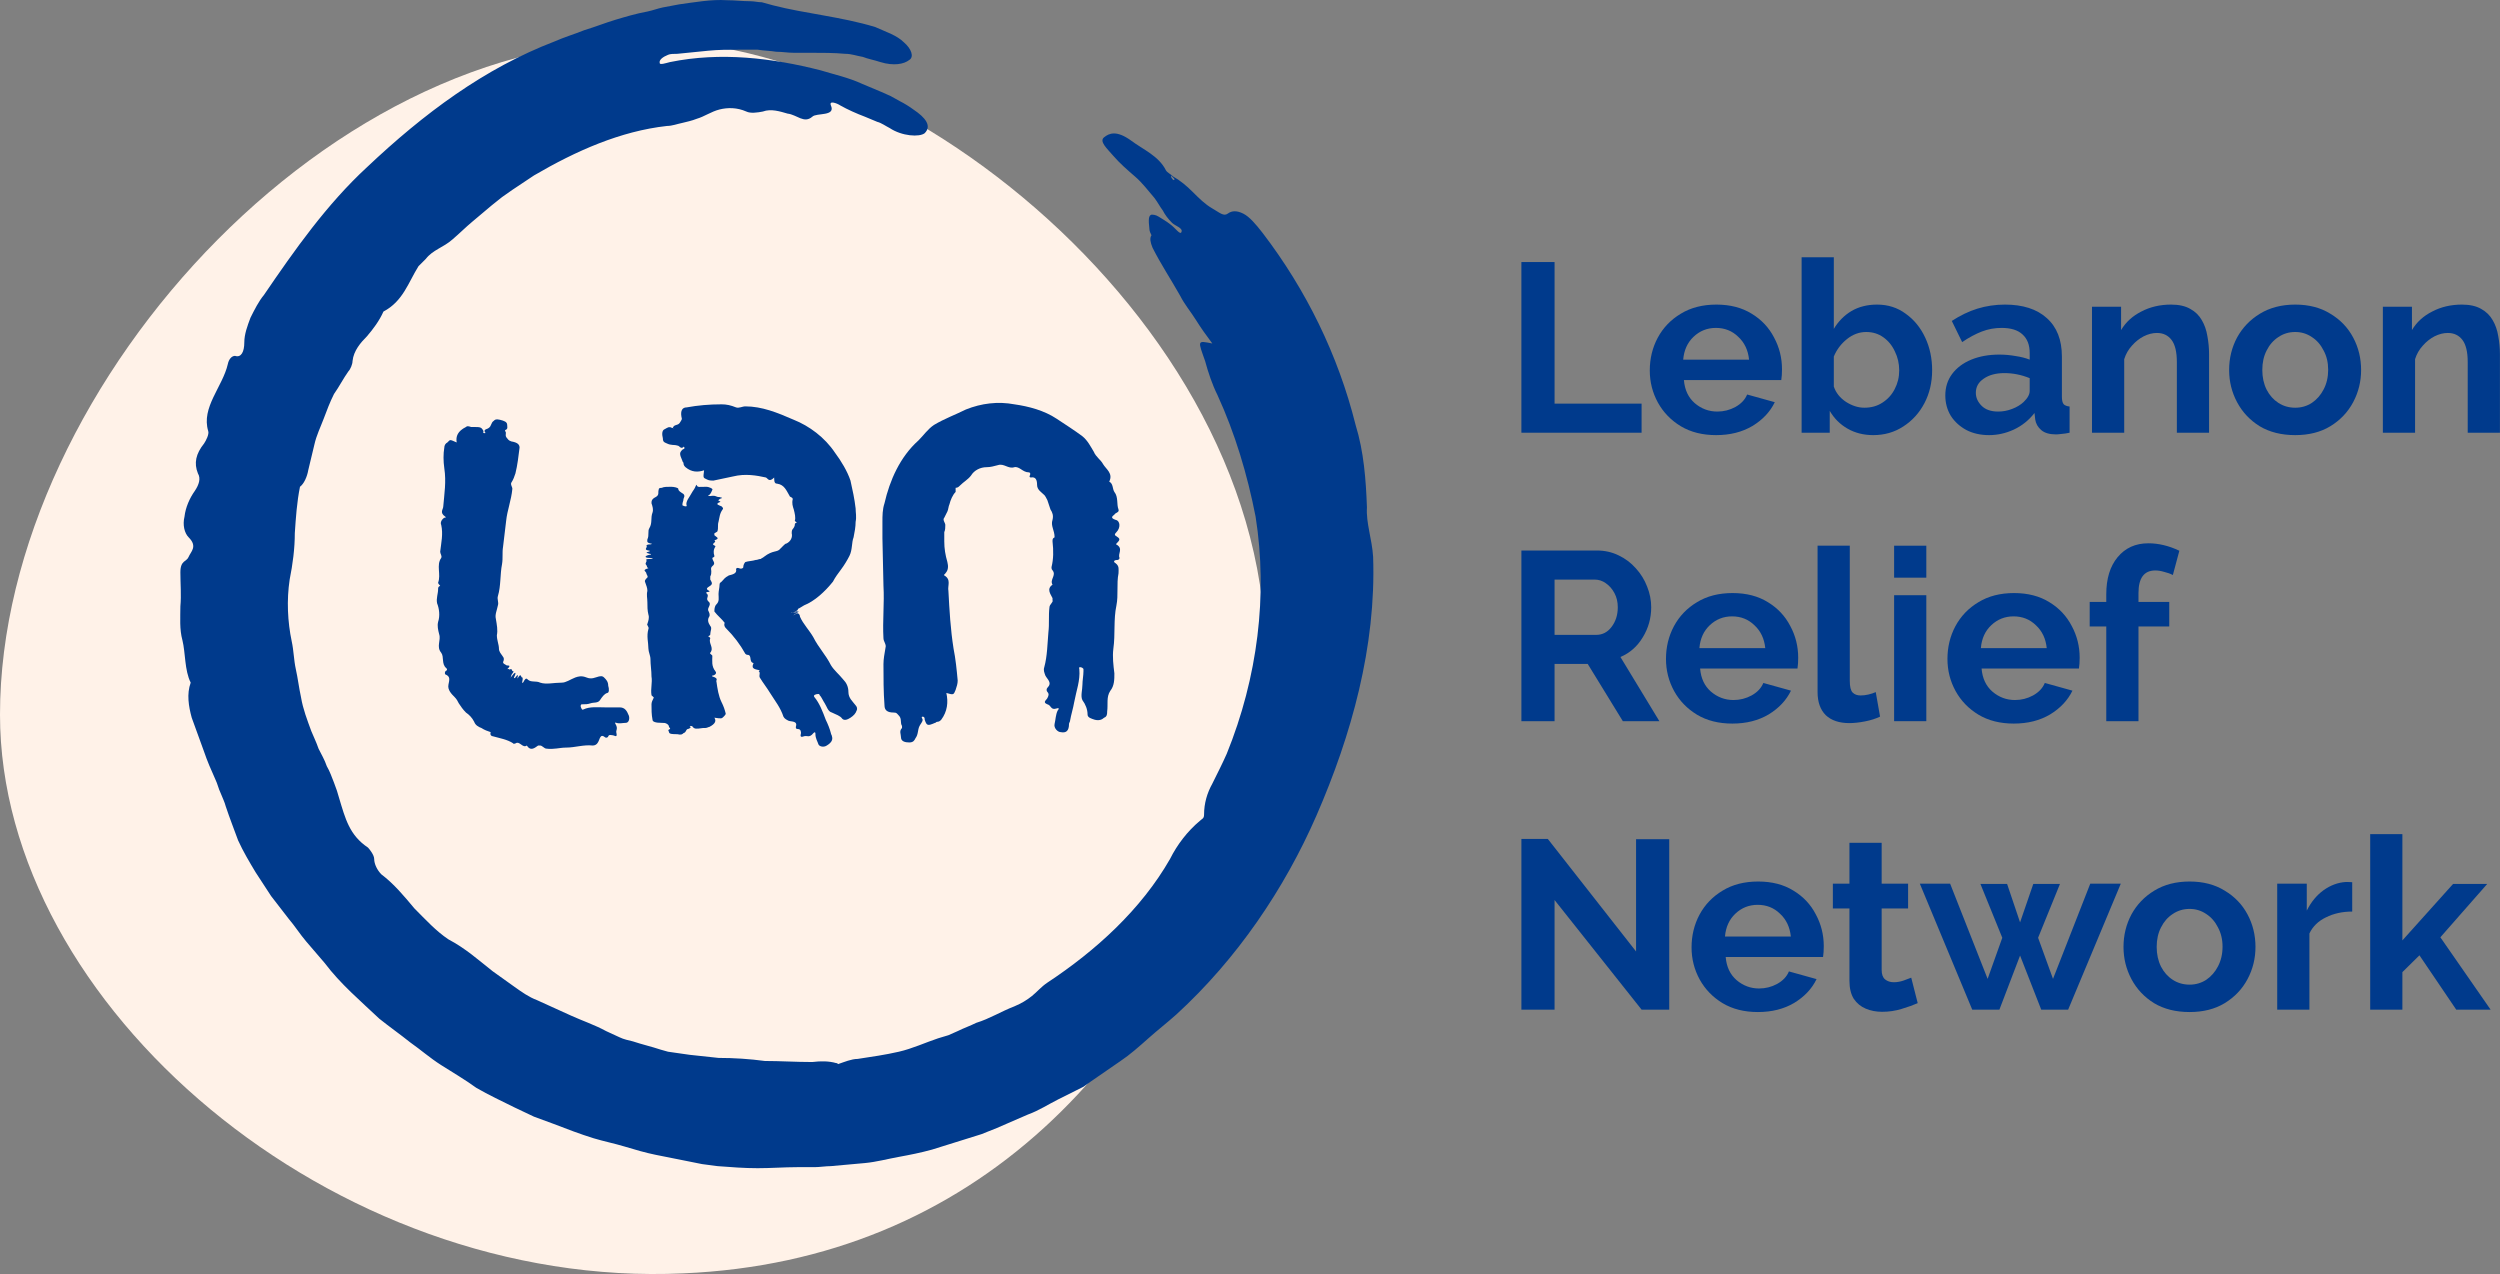 <svg width="104" height="53" viewBox="0 0 104 53" fill="none" xmlns="http://www.w3.org/2000/svg">
<rect x="0" y="0" width="104" height="53" fill="#808080" stroke="none"/>
<path d="M63.29 18.001V10.901H64.67V16.791H68.29V18.001H63.29Z" fill="#003A8C"/>
<path d="M71.391 18.101C70.824 18.101 70.334 17.978 69.921 17.731C69.514 17.484 69.198 17.158 68.971 16.751C68.744 16.338 68.631 15.891 68.631 15.411C68.631 14.918 68.741 14.464 68.961 14.051C69.188 13.631 69.507 13.298 69.921 13.051C70.334 12.798 70.828 12.671 71.401 12.671C71.974 12.671 72.464 12.798 72.871 13.051C73.278 13.298 73.588 13.628 73.801 14.041C74.021 14.448 74.131 14.888 74.131 15.361C74.131 15.534 74.121 15.684 74.101 15.811H70.051C70.084 16.218 70.234 16.538 70.501 16.771C70.774 17.004 71.088 17.121 71.441 17.121C71.707 17.121 71.957 17.058 72.191 16.931C72.431 16.798 72.594 16.624 72.681 16.411L73.831 16.731C73.638 17.131 73.328 17.461 72.901 17.721C72.474 17.974 71.971 18.101 71.391 18.101ZM70.021 14.961H72.761C72.721 14.568 72.571 14.251 72.311 14.011C72.058 13.764 71.748 13.641 71.381 13.641C71.021 13.641 70.711 13.764 70.451 14.011C70.198 14.251 70.054 14.568 70.021 14.961Z" fill="#003A8C"/>
<path d="M77.927 18.101C77.527 18.101 77.171 18.011 76.857 17.831C76.544 17.651 76.297 17.404 76.117 17.091V18.001H74.947V10.701H76.287V13.681C76.474 13.368 76.717 13.121 77.017 12.941C77.324 12.761 77.68 12.671 78.087 12.671C78.54 12.671 78.937 12.798 79.277 13.051C79.624 13.298 79.894 13.628 80.087 14.041C80.281 14.454 80.377 14.908 80.377 15.401C80.377 15.908 80.27 16.364 80.057 16.771C79.844 17.178 79.55 17.501 79.177 17.741C78.811 17.981 78.394 18.101 77.927 18.101ZM77.557 16.961C77.844 16.961 78.094 16.891 78.307 16.751C78.527 16.611 78.697 16.424 78.817 16.191C78.944 15.951 79.007 15.691 79.007 15.411C79.007 15.124 78.947 14.861 78.827 14.621C78.714 14.374 78.554 14.178 78.347 14.031C78.141 13.884 77.904 13.811 77.637 13.811C77.344 13.811 77.074 13.911 76.827 14.111C76.587 14.304 76.407 14.544 76.287 14.831V16.081C76.374 16.341 76.544 16.554 76.797 16.721C77.05 16.881 77.304 16.961 77.557 16.961Z" fill="#003A8C"/>
<path d="M80.925 16.451C80.925 16.111 81.018 15.814 81.205 15.561C81.398 15.301 81.665 15.101 82.005 14.961C82.345 14.821 82.735 14.751 83.175 14.751C83.395 14.751 83.618 14.771 83.845 14.811C84.072 14.844 84.268 14.894 84.435 14.961V14.681C84.435 14.348 84.335 14.091 84.135 13.911C83.942 13.731 83.652 13.641 83.265 13.641C82.978 13.641 82.705 13.691 82.445 13.791C82.185 13.891 81.912 14.038 81.625 14.231L81.195 13.351C81.542 13.124 81.895 12.954 82.255 12.841C82.622 12.728 83.005 12.671 83.405 12.671C84.152 12.671 84.732 12.858 85.145 13.231C85.565 13.604 85.775 14.138 85.775 14.831V16.501C85.775 16.648 85.798 16.751 85.845 16.811C85.892 16.864 85.975 16.898 86.095 16.911V18.001C85.975 18.028 85.865 18.044 85.765 18.051C85.672 18.064 85.592 18.071 85.525 18.071C85.258 18.071 85.055 18.011 84.915 17.891C84.775 17.771 84.692 17.624 84.665 17.451L84.635 17.181C84.402 17.481 84.115 17.711 83.775 17.871C83.442 18.024 83.098 18.101 82.745 18.101C82.392 18.101 82.078 18.031 81.805 17.891C81.532 17.744 81.315 17.548 81.155 17.301C81.002 17.048 80.925 16.764 80.925 16.451ZM84.185 16.721C84.352 16.561 84.435 16.408 84.435 16.261V15.731C84.088 15.591 83.738 15.521 83.385 15.521C83.032 15.521 82.745 15.598 82.525 15.751C82.305 15.898 82.195 16.094 82.195 16.341C82.195 16.541 82.275 16.721 82.435 16.881C82.595 17.041 82.825 17.121 83.125 17.121C83.325 17.121 83.518 17.084 83.705 17.011C83.898 16.938 84.058 16.841 84.185 16.721Z" fill="#003A8C"/>
<path d="M91.897 18.001H90.557V15.061C90.557 14.641 90.484 14.334 90.337 14.141C90.191 13.948 89.987 13.851 89.727 13.851C89.547 13.851 89.364 13.898 89.177 13.991C88.997 14.084 88.834 14.214 88.687 14.381C88.54 14.541 88.434 14.728 88.367 14.941V18.001H87.027V12.761H88.237V13.731C88.43 13.404 88.71 13.148 89.077 12.961C89.444 12.768 89.857 12.671 90.317 12.671C90.644 12.671 90.91 12.731 91.117 12.851C91.324 12.964 91.484 13.121 91.597 13.321C91.71 13.514 91.787 13.734 91.827 13.981C91.874 14.228 91.897 14.478 91.897 14.731V18.001Z" fill="#003A8C"/>
<path d="M95.482 18.101C94.909 18.101 94.416 17.978 94.002 17.731C93.596 17.478 93.282 17.144 93.062 16.731C92.842 16.318 92.732 15.871 92.732 15.391C92.732 14.904 92.842 14.454 93.062 14.041C93.289 13.628 93.606 13.298 94.012 13.051C94.426 12.798 94.916 12.671 95.482 12.671C96.049 12.671 96.536 12.798 96.942 13.051C97.356 13.298 97.672 13.628 97.892 14.041C98.112 14.454 98.222 14.904 98.222 15.391C98.222 15.871 98.112 16.318 97.892 16.731C97.672 17.144 97.356 17.478 96.942 17.731C96.536 17.978 96.049 18.101 95.482 18.101ZM94.112 15.391C94.112 15.698 94.172 15.971 94.292 16.211C94.412 16.444 94.576 16.628 94.782 16.761C94.989 16.894 95.222 16.961 95.482 16.961C95.736 16.961 95.966 16.894 96.172 16.761C96.379 16.621 96.542 16.434 96.662 16.201C96.789 15.961 96.852 15.688 96.852 15.381C96.852 15.081 96.789 14.814 96.662 14.581C96.542 14.341 96.379 14.154 96.172 14.021C95.966 13.881 95.736 13.811 95.482 13.811C95.222 13.811 94.989 13.881 94.782 14.021C94.576 14.154 94.412 14.341 94.292 14.581C94.172 14.814 94.112 15.084 94.112 15.391Z" fill="#003A8C"/>
<path d="M103.997 18.001H102.657V15.061C102.657 14.641 102.583 14.334 102.437 14.141C102.29 13.948 102.087 13.851 101.827 13.851C101.647 13.851 101.463 13.898 101.277 13.991C101.097 14.084 100.933 14.214 100.787 14.381C100.64 14.541 100.533 14.728 100.467 14.941V18.001H99.127V12.761H100.337V13.731C100.53 13.404 100.81 13.148 101.177 12.961C101.543 12.768 101.957 12.671 102.417 12.671C102.743 12.671 103.01 12.731 103.217 12.851C103.423 12.964 103.583 13.121 103.697 13.321C103.81 13.514 103.887 13.734 103.927 13.981C103.973 14.228 103.997 14.478 103.997 14.731V18.001Z" fill="#003A8C"/>
<path d="M63.29 30.001V22.901H66.43C66.757 22.901 67.057 22.968 67.33 23.101C67.61 23.234 67.85 23.414 68.05 23.641C68.257 23.868 68.413 24.121 68.52 24.401C68.633 24.681 68.69 24.968 68.69 25.261C68.69 25.714 68.573 26.131 68.34 26.511C68.113 26.891 67.803 27.164 67.41 27.331L69.03 30.001H67.51L66.05 27.621H64.67V30.001H63.29ZM64.67 26.411H66.4C66.66 26.411 66.873 26.301 67.04 26.081C67.213 25.854 67.3 25.581 67.3 25.261C67.3 25.041 67.253 24.844 67.16 24.671C67.067 24.498 66.947 24.361 66.8 24.261C66.66 24.161 66.507 24.111 66.34 24.111H64.67V26.411Z" fill="#003A8C"/>
<path d="M72.065 30.101C71.498 30.101 71.008 29.978 70.595 29.731C70.188 29.484 69.871 29.158 69.645 28.751C69.418 28.338 69.305 27.891 69.305 27.411C69.305 26.918 69.415 26.464 69.635 26.051C69.861 25.631 70.181 25.298 70.595 25.051C71.008 24.798 71.501 24.671 72.075 24.671C72.648 24.671 73.138 24.798 73.545 25.051C73.951 25.298 74.261 25.628 74.475 26.041C74.695 26.448 74.805 26.888 74.805 27.361C74.805 27.534 74.795 27.684 74.775 27.811H70.725C70.758 28.218 70.908 28.538 71.175 28.771C71.448 29.004 71.761 29.121 72.115 29.121C72.381 29.121 72.631 29.058 72.865 28.931C73.105 28.798 73.268 28.624 73.355 28.411L74.505 28.731C74.311 29.131 74.001 29.461 73.575 29.721C73.148 29.974 72.645 30.101 72.065 30.101ZM70.695 26.961H73.435C73.395 26.568 73.245 26.251 72.985 26.011C72.731 25.764 72.421 25.641 72.055 25.641C71.695 25.641 71.385 25.764 71.125 26.011C70.871 26.251 70.728 26.568 70.695 26.961Z" fill="#003A8C"/>
<path d="M75.611 22.701H76.951V28.321C76.951 28.568 76.991 28.731 77.071 28.811C77.151 28.891 77.261 28.931 77.401 28.931C77.508 28.931 77.618 28.918 77.731 28.891C77.844 28.864 77.944 28.831 78.031 28.791L78.211 29.811C78.031 29.898 77.821 29.964 77.581 30.011C77.341 30.058 77.124 30.081 76.931 30.081C76.511 30.081 76.184 29.971 75.951 29.751C75.724 29.524 75.611 29.204 75.611 28.791V22.701Z" fill="#003A8C"/>
<path d="M78.795 24.031V22.701H80.135V24.031H78.795ZM78.795 30.001V24.761H80.135V30.001H78.795Z" fill="#003A8C"/>
<path d="M83.774 30.101C83.207 30.101 82.717 29.978 82.304 29.731C81.897 29.484 81.58 29.158 81.354 28.751C81.127 28.338 81.014 27.891 81.014 27.411C81.014 26.918 81.124 26.464 81.344 26.051C81.57 25.631 81.89 25.298 82.304 25.051C82.717 24.798 83.21 24.671 83.784 24.671C84.357 24.671 84.847 24.798 85.254 25.051C85.66 25.298 85.97 25.628 86.184 26.041C86.404 26.448 86.514 26.888 86.514 27.361C86.514 27.534 86.504 27.684 86.484 27.811H82.434C82.467 28.218 82.617 28.538 82.884 28.771C83.157 29.004 83.47 29.121 83.824 29.121C84.09 29.121 84.34 29.058 84.574 28.931C84.814 28.798 84.977 28.624 85.064 28.411L86.214 28.731C86.02 29.131 85.71 29.461 85.284 29.721C84.857 29.974 84.354 30.101 83.774 30.101ZM82.404 26.961H85.144C85.104 26.568 84.954 26.251 84.694 26.011C84.44 25.764 84.13 25.641 83.764 25.641C83.404 25.641 83.094 25.764 82.834 26.011C82.58 26.251 82.437 26.568 82.404 26.961Z" fill="#003A8C"/>
<path d="M87.621 30.001V26.061H86.931V25.041H87.621V24.721C87.621 24.074 87.777 23.561 88.091 23.181C88.411 22.794 88.837 22.601 89.371 22.601C89.797 22.601 90.227 22.704 90.661 22.911L90.391 23.921C90.291 23.868 90.171 23.824 90.031 23.791C89.897 23.751 89.774 23.731 89.661 23.731C89.194 23.731 88.961 24.044 88.961 24.671V25.041H90.241V26.061H88.961V30.001H87.621Z" fill="#003A8C"/>
<path d="M64.67 37.441V42.001H63.29V34.901H64.39L68.06 39.581V34.911H69.44V42.001H68.29L64.67 37.441Z" fill="#003A8C"/>
<path d="M73.129 42.101C72.562 42.101 72.072 41.978 71.659 41.731C71.252 41.484 70.936 41.158 70.709 40.751C70.482 40.338 70.369 39.891 70.369 39.411C70.369 38.918 70.479 38.464 70.699 38.051C70.926 37.631 71.246 37.298 71.659 37.051C72.072 36.798 72.566 36.671 73.139 36.671C73.712 36.671 74.202 36.798 74.609 37.051C75.016 37.298 75.326 37.628 75.539 38.041C75.759 38.448 75.869 38.888 75.869 39.361C75.869 39.534 75.859 39.684 75.839 39.811H71.789C71.822 40.218 71.972 40.538 72.239 40.771C72.512 41.004 72.826 41.121 73.179 41.121C73.446 41.121 73.696 41.058 73.929 40.931C74.169 40.798 74.332 40.624 74.419 40.411L75.569 40.731C75.376 41.131 75.066 41.461 74.639 41.721C74.212 41.974 73.709 42.101 73.129 42.101ZM71.759 38.961H74.499C74.459 38.568 74.309 38.251 74.049 38.011C73.796 37.764 73.486 37.641 73.119 37.641C72.759 37.641 72.449 37.764 72.189 38.011C71.936 38.251 71.792 38.568 71.759 38.961Z" fill="#003A8C"/>
<path d="M79.777 41.731C79.597 41.811 79.373 41.891 79.107 41.971C78.847 42.051 78.577 42.091 78.297 42.091C78.05 42.091 77.823 42.048 77.617 41.961C77.41 41.874 77.243 41.738 77.117 41.551C76.997 41.358 76.937 41.108 76.937 40.801V37.791H76.247V36.761H76.937V35.061H78.277V36.761H79.377V37.791H78.277V40.351C78.277 40.531 78.323 40.661 78.417 40.741C78.517 40.821 78.637 40.861 78.777 40.861C78.917 40.861 79.053 40.838 79.187 40.791C79.32 40.744 79.427 40.704 79.507 40.671L79.777 41.731Z" fill="#003A8C"/>
<path d="M86.955 36.761H88.225L86.035 42.001H84.915L84.035 39.751L83.175 42.001H82.045L79.865 36.761H81.125L82.685 40.721L83.295 39.011L82.385 36.771H83.495L84.035 38.371L84.585 36.771H85.695L84.785 39.011L85.405 40.721L86.955 36.761Z" fill="#003A8C"/>
<path d="M91.088 42.101C90.514 42.101 90.021 41.978 89.608 41.731C89.201 41.478 88.888 41.144 88.668 40.731C88.448 40.318 88.338 39.871 88.338 39.391C88.338 38.904 88.448 38.454 88.668 38.041C88.894 37.628 89.211 37.298 89.618 37.051C90.031 36.798 90.521 36.671 91.088 36.671C91.654 36.671 92.141 36.798 92.548 37.051C92.961 37.298 93.278 37.628 93.498 38.041C93.718 38.454 93.828 38.904 93.828 39.391C93.828 39.871 93.718 40.318 93.498 40.731C93.278 41.144 92.961 41.478 92.548 41.731C92.141 41.978 91.654 42.101 91.088 42.101ZM89.718 39.391C89.718 39.698 89.778 39.971 89.898 40.211C90.018 40.444 90.181 40.628 90.388 40.761C90.594 40.894 90.828 40.961 91.088 40.961C91.341 40.961 91.571 40.894 91.778 40.761C91.984 40.621 92.148 40.434 92.268 40.201C92.394 39.961 92.458 39.688 92.458 39.381C92.458 39.081 92.394 38.814 92.268 38.581C92.148 38.341 91.984 38.154 91.778 38.021C91.571 37.881 91.341 37.811 91.088 37.811C90.828 37.811 90.594 37.881 90.388 38.021C90.181 38.154 90.018 38.341 89.898 38.581C89.778 38.814 89.718 39.084 89.718 39.391Z" fill="#003A8C"/>
<path d="M97.852 37.921C97.446 37.921 97.082 38.001 96.762 38.161C96.442 38.314 96.212 38.538 96.072 38.831V42.001H94.732V36.761H95.962V37.881C96.142 37.521 96.376 37.238 96.662 37.031C96.956 36.824 97.262 36.711 97.582 36.691C97.722 36.691 97.812 36.694 97.852 36.701V37.921Z" fill="#003A8C"/>
<path d="M102.179 42.001L100.649 39.741L99.939 40.441V42.001H98.6V34.701H99.939V39.121L102.049 36.771H103.469L101.519 38.991L103.609 42.001H102.179Z" fill="#003A8C"/>
<path d="M51.891 32.601C48.503 44.18 40.483 52.457 28.433 52.971C13.852 53.657 0 41.821 0 29.728C0 15.919 14.538 0.137 28.862 1.81C40.827 3.182 56.265 17.677 51.891 32.601Z" fill="#FFF2E8"/>
<path d="M38.467 5.541C38.252 5.712 37.523 5.669 37.009 5.326C36.837 5.24 36.666 5.112 36.494 5.069L35.98 4.855C35.636 4.726 35.251 4.554 34.95 4.383C34.822 4.297 34.479 4.168 34.564 4.383C34.779 4.855 33.964 4.683 33.792 4.855C33.449 5.155 33.149 4.769 32.763 4.726C32.463 4.64 32.077 4.511 31.734 4.64C31.52 4.683 31.219 4.726 31.048 4.64C30.662 4.469 30.276 4.469 29.933 4.554C29.59 4.64 29.29 4.855 28.989 4.94C28.775 5.026 28.561 5.069 28.389 5.112C28.174 5.155 27.96 5.24 27.746 5.24C25.816 5.455 23.972 6.27 22.213 7.299L21.313 7.899L20.884 8.2L20.455 8.543L19.64 9.229C19.383 9.443 19.126 9.701 18.826 9.958C18.44 10.301 18.011 10.387 17.711 10.773L17.41 11.073C16.982 11.759 16.767 12.531 15.952 12.96C15.781 13.346 15.523 13.689 15.266 13.989C15.009 14.246 14.709 14.589 14.666 15.018C14.666 15.147 14.58 15.361 14.494 15.447C14.28 15.747 14.108 16.09 13.894 16.391C13.722 16.734 13.594 17.077 13.465 17.42C13.336 17.763 13.165 18.106 13.079 18.492L12.822 19.564C12.779 19.821 12.65 20.122 12.479 20.25C12.35 20.893 12.307 21.537 12.264 22.18C12.264 22.823 12.178 23.467 12.05 24.11C11.921 24.968 11.964 25.868 12.136 26.683C12.221 27.069 12.221 27.455 12.307 27.841C12.393 28.227 12.436 28.613 12.521 28.999C12.607 29.513 12.779 29.942 12.95 30.414C13.036 30.628 13.165 30.886 13.251 31.143C13.379 31.4 13.508 31.615 13.594 31.872C13.722 32.087 13.808 32.344 13.894 32.558C13.98 32.773 14.065 33.03 14.108 33.202C14.366 34.059 14.537 34.745 15.309 35.26C15.352 35.303 15.566 35.56 15.566 35.732C15.566 35.946 15.695 36.203 15.867 36.375C16.381 36.761 16.81 37.276 17.239 37.79C17.711 38.262 18.139 38.734 18.654 39.077C19.383 39.463 19.898 39.934 20.498 40.406C20.798 40.621 21.099 40.835 21.399 41.05C21.699 41.264 21.999 41.478 22.342 41.607C22.814 41.821 23.286 42.036 23.757 42.25C24.229 42.465 24.744 42.636 25.215 42.894L25.773 43.151C25.945 43.237 26.159 43.279 26.331 43.322C26.716 43.451 27.102 43.537 27.488 43.666L27.789 43.751L28.089 43.794L28.689 43.88C29.075 43.923 29.504 43.966 29.89 44.009C30.533 44.009 31.177 44.051 31.82 44.137C32.463 44.137 33.106 44.18 33.792 44.18C34.136 44.137 34.479 44.137 34.779 44.223C34.822 44.223 34.822 44.223 34.865 44.266C35.122 44.18 35.422 44.051 35.679 44.051C36.237 43.966 36.837 43.88 37.395 43.751C37.952 43.623 38.51 43.365 39.024 43.194L39.453 43.065L39.839 42.894C40.097 42.765 40.354 42.679 40.611 42.55C41.169 42.379 41.64 42.079 42.198 41.864C42.498 41.736 42.712 41.607 42.927 41.435C43.141 41.264 43.313 41.05 43.57 40.878C45.586 39.548 47.473 37.833 48.674 35.732C48.974 35.131 49.403 34.574 49.917 34.145C50.003 34.059 50.089 34.059 50.089 33.888C50.089 33.416 50.217 32.987 50.432 32.601C50.646 32.172 50.861 31.743 51.032 31.358C52.319 28.184 52.748 24.753 52.233 21.494C51.89 19.736 51.375 18.02 50.646 16.433C50.432 16.005 50.26 15.49 50.132 15.018C49.831 14.161 49.789 14.161 50.432 14.289C50.175 13.946 49.96 13.646 49.746 13.303C49.531 12.96 49.274 12.66 49.102 12.316C48.716 11.63 48.288 10.987 47.944 10.301C47.859 10.086 47.816 9.915 47.902 9.786C47.859 9.701 47.816 9.615 47.816 9.529C47.773 9.143 47.773 8.971 47.902 8.929C47.944 8.929 48.073 8.929 48.202 9.014C48.331 9.1 48.502 9.186 48.716 9.357C48.888 9.486 49.102 9.786 49.145 9.658C49.231 9.486 48.888 9.4 48.759 9.272C48.588 9.1 48.459 8.929 48.373 8.757C48.245 8.586 48.159 8.414 48.03 8.242C47.773 7.942 47.516 7.599 47.215 7.342C46.915 7.085 46.572 6.784 46.315 6.484C46.058 6.184 45.715 5.884 45.929 5.712C46.143 5.541 46.444 5.412 47.044 5.841C47.559 6.227 48.202 6.484 48.502 7.085C48.545 7.17 48.716 7.256 48.802 7.342C49.102 7.513 49.36 7.728 49.617 7.985C49.874 8.242 50.132 8.5 50.432 8.671C50.732 8.843 50.904 9.014 51.075 8.886C51.247 8.757 51.461 8.757 51.718 8.886C51.976 9.014 52.233 9.315 52.533 9.701C54.334 12.059 55.664 14.761 56.393 17.677C56.736 18.792 56.822 19.95 56.865 21.108C56.822 21.751 57.079 22.437 57.122 23.166C57.251 26.897 56.221 30.585 54.763 33.931C53.434 36.975 51.461 39.892 48.931 42.207C48.545 42.55 48.159 42.851 47.773 43.194C47.387 43.537 47.001 43.88 46.615 44.137L45.371 44.995L45.071 45.209L44.728 45.381L44.042 45.724C43.613 45.938 43.227 46.196 42.755 46.367L41.469 46.925L40.826 47.182L40.139 47.397L38.767 47.825C38.295 47.954 37.867 48.04 37.395 48.126C36.923 48.211 36.451 48.34 35.98 48.383L34.564 48.511C34.35 48.511 34.093 48.554 33.878 48.554H33.149C32.635 48.554 32.077 48.597 31.52 48.597C30.962 48.597 30.404 48.554 29.847 48.511L29.204 48.426L28.561 48.297L27.274 48.04C26.845 47.954 26.416 47.825 25.987 47.697C25.558 47.568 25.13 47.482 24.701 47.354C24.143 47.182 23.586 46.968 23.028 46.753L22.213 46.453L21.399 46.067C20.884 45.81 20.327 45.552 19.812 45.252C19.34 44.909 18.826 44.609 18.354 44.309C17.882 44.009 17.496 43.666 17.067 43.365C16.638 43.022 16.21 42.722 15.781 42.379C15.009 41.65 14.151 40.921 13.508 40.063C13.251 39.763 12.993 39.463 12.736 39.163C12.479 38.862 12.264 38.519 12.007 38.219L11.278 37.276C11.063 36.932 10.849 36.632 10.634 36.289C10.377 35.86 10.12 35.432 9.905 34.96C9.734 34.488 9.562 34.059 9.391 33.545C9.348 33.373 9.262 33.202 9.176 32.987C9.091 32.816 9.048 32.601 8.962 32.43C8.79 32.044 8.619 31.658 8.49 31.272C8.319 30.8 8.147 30.328 7.976 29.857C7.847 29.385 7.761 28.87 7.933 28.398C7.675 27.884 7.718 27.155 7.59 26.64C7.461 26.168 7.504 25.697 7.504 25.225C7.547 24.753 7.504 24.282 7.504 23.81C7.504 23.295 7.761 23.381 7.847 23.166C7.933 22.952 8.233 22.738 7.847 22.352C7.675 22.18 7.59 21.837 7.675 21.494C7.718 21.108 7.89 20.722 8.104 20.422C8.276 20.165 8.362 19.907 8.233 19.693C8.061 19.264 8.147 18.878 8.49 18.449C8.576 18.32 8.705 18.063 8.662 17.934C8.362 16.948 9.262 16.09 9.477 15.147C9.52 14.932 9.648 14.804 9.777 14.804C10.034 14.89 10.163 14.632 10.163 14.246C10.163 13.903 10.291 13.56 10.42 13.217C10.592 12.874 10.763 12.531 10.978 12.274C12.264 10.387 13.594 8.5 15.266 6.956C17.625 4.726 20.155 2.839 23.071 1.724C23.457 1.552 23.886 1.424 24.315 1.252C24.744 1.124 25.173 0.952 25.601 0.823C26.03 0.695 26.459 0.566 26.931 0.48C27.145 0.437 27.36 0.352 27.574 0.309L28.26 0.18C28.904 0.094 29.59 -0.034 30.233 0.009C30.576 0.009 30.876 0.051 31.219 0.051C31.391 0.051 31.52 0.094 31.691 0.094C31.863 0.137 31.991 0.18 32.163 0.223C33.492 0.566 34.993 0.695 36.408 1.124C36.88 1.338 37.309 1.467 37.609 1.767C37.909 2.024 38.038 2.367 37.824 2.496C37.609 2.667 37.18 2.753 36.623 2.582C36.366 2.496 36.108 2.453 35.894 2.367C35.636 2.324 35.422 2.239 35.165 2.239C34.693 2.196 34.221 2.196 33.707 2.196C33.492 2.196 33.235 2.196 33.02 2.196C32.763 2.196 32.549 2.153 32.291 2.153C32.034 2.11 31.777 2.11 31.52 2.067C31.262 2.067 31.005 2.067 30.748 2.067C30.319 2.067 29.89 2.067 29.461 2.11L28.174 2.239C28.046 2.239 27.874 2.239 27.789 2.281C27.574 2.367 27.403 2.496 27.445 2.625C27.445 2.71 27.703 2.625 27.874 2.582C29.976 2.153 32.12 2.41 34.136 2.925C34.693 3.096 35.293 3.225 35.851 3.482L36.666 3.825L37.052 3.997L37.438 4.211C37.609 4.297 37.824 4.426 37.995 4.554C38.51 4.897 38.767 5.24 38.467 5.541ZM48.845 7.428C48.802 7.385 48.759 7.342 48.716 7.299C48.716 7.342 48.716 7.385 48.759 7.428C48.802 7.513 48.888 7.513 48.845 7.428ZM50.26 14.289C50.26 14.246 50.26 14.246 50.26 14.289V14.289Z" fill="#003A8C"/>
<path d="M26.16 29.771C26.203 29.899 26.16 30.071 26.031 30.071C25.902 30.071 25.774 30.114 25.645 30.071C25.602 30.071 25.559 30.028 25.602 30.114C25.731 30.328 25.602 30.371 25.645 30.5C25.688 30.714 25.559 30.585 25.473 30.585C25.43 30.585 25.345 30.543 25.302 30.628C25.302 30.671 25.216 30.714 25.173 30.671C24.959 30.5 24.959 30.757 24.873 30.886C24.83 30.971 24.744 31.014 24.659 31.014C24.273 30.971 23.93 31.1 23.544 31.1C23.286 31.1 23.029 31.186 22.729 31.143C22.643 31.143 22.557 31.014 22.471 31.014H22.386C22.257 31.1 22.085 31.272 21.914 31.014C21.742 31.143 21.614 30.8 21.442 30.928C21.399 30.928 21.357 30.971 21.357 30.928C21.099 30.757 20.799 30.714 20.499 30.628C20.456 30.628 20.37 30.585 20.413 30.457C20.284 30.414 20.156 30.371 20.027 30.285C19.898 30.242 19.77 30.157 19.727 30.028C19.641 29.856 19.512 29.728 19.384 29.642C19.255 29.513 19.169 29.385 19.084 29.256C19.041 29.17 18.998 29.084 18.912 28.999C18.783 28.87 18.612 28.698 18.655 28.484C18.698 28.27 18.741 28.141 18.526 28.055C18.526 28.055 18.483 28.012 18.526 27.927C18.612 27.884 18.612 27.841 18.569 27.798C18.355 27.626 18.483 27.326 18.355 27.155C18.14 26.897 18.355 26.64 18.269 26.383C18.226 26.211 18.183 26.04 18.226 25.868C18.312 25.611 18.269 25.311 18.183 25.096C18.14 24.882 18.226 24.71 18.226 24.496C18.226 24.453 18.226 24.41 18.312 24.367C18.269 24.324 18.226 24.281 18.226 24.238C18.355 23.895 18.14 23.509 18.355 23.209C18.397 23.123 18.312 23.038 18.312 22.952C18.355 22.566 18.44 22.223 18.355 21.837C18.312 21.751 18.355 21.622 18.483 21.537C18.526 21.537 18.569 21.537 18.526 21.494C18.269 21.322 18.44 21.194 18.44 21.065C18.483 20.55 18.569 20.036 18.483 19.478C18.44 19.178 18.44 18.878 18.483 18.62C18.483 18.535 18.526 18.449 18.612 18.406C18.741 18.277 18.698 18.277 18.998 18.406C18.955 18.149 19.041 17.934 19.384 17.763C19.427 17.72 19.47 17.72 19.598 17.763C19.641 17.763 19.641 17.763 19.684 17.763C19.984 17.763 20.027 17.763 20.113 17.934C20.113 17.977 20.07 18.02 20.156 18.02C20.241 18.02 20.156 17.977 20.156 17.934C20.156 17.849 20.284 17.849 20.327 17.806C20.456 17.72 20.413 17.591 20.542 17.506C20.584 17.463 20.627 17.42 20.799 17.463C20.971 17.506 21.099 17.548 21.099 17.677C21.099 17.763 21.142 17.849 21.013 17.892V17.934C21.099 18.02 20.971 18.106 21.099 18.235C21.142 18.277 21.142 18.32 21.271 18.363C21.528 18.406 21.614 18.492 21.614 18.62C21.571 18.964 21.528 19.35 21.442 19.693C21.399 19.821 21.357 19.95 21.271 20.079C21.228 20.164 21.314 20.25 21.314 20.336C21.271 20.808 21.099 21.236 21.056 21.665L20.928 22.738C20.885 22.995 20.928 23.209 20.885 23.466C20.799 23.895 20.842 24.367 20.713 24.796C20.67 24.925 20.756 25.053 20.713 25.182C20.67 25.396 20.584 25.568 20.627 25.739C20.67 25.997 20.713 26.211 20.67 26.426C20.67 26.64 20.756 26.812 20.756 26.983C20.756 27.112 20.842 27.198 20.928 27.326C20.971 27.369 20.971 27.455 20.928 27.541C20.928 27.626 21.013 27.626 21.056 27.669C21.099 27.712 21.314 27.626 21.099 27.841C21.185 27.798 21.185 27.884 21.228 27.841C21.314 27.798 21.271 27.927 21.357 27.927C21.399 27.927 21.271 28.055 21.271 28.098C21.271 28.141 21.185 28.27 21.314 28.098C21.442 27.927 21.485 27.97 21.399 28.141C21.357 28.227 21.399 28.227 21.442 28.184C21.528 28.055 21.571 28.055 21.528 28.184C21.528 28.227 21.528 28.27 21.528 28.227C21.7 27.927 21.657 28.227 21.742 28.184C21.742 28.184 21.742 28.227 21.742 28.27C21.7 28.441 21.742 28.441 21.785 28.355C21.871 28.184 21.914 28.227 21.957 28.27C22.085 28.398 22.3 28.312 22.471 28.398C22.729 28.484 23.029 28.398 23.372 28.398C23.544 28.398 23.715 28.27 23.93 28.184C24.058 28.141 24.187 28.098 24.401 28.184C24.616 28.27 24.744 28.184 24.916 28.141C24.959 28.141 25.045 28.098 25.13 28.184C25.216 28.27 25.302 28.355 25.302 28.527C25.345 28.656 25.345 28.827 25.259 28.827C25.13 28.87 25.045 28.999 24.959 29.127C24.873 29.256 24.701 29.213 24.573 29.256C24.444 29.299 24.358 29.299 24.23 29.299H24.187C24.144 29.342 24.144 29.385 24.187 29.47C24.23 29.556 24.23 29.513 24.273 29.513C24.53 29.385 24.873 29.427 25.173 29.427C25.345 29.427 25.516 29.427 25.688 29.427C25.731 29.427 25.774 29.427 25.774 29.427C25.988 29.427 26.074 29.556 26.16 29.771ZM21.013 17.806C21.056 17.806 21.056 17.806 21.013 17.806C21.013 17.763 21.013 17.763 21.013 17.806C20.971 17.806 21.013 17.806 21.013 17.806ZM18.998 18.32C18.998 18.277 18.998 18.277 18.998 18.32V18.32Z" fill="#003A8C"/>
<path d="M34.394 31.014C34.265 31.1 34.093 31.057 34.05 30.971C34.008 30.843 33.922 30.714 33.922 30.543C33.922 30.5 33.922 30.414 33.836 30.5C33.664 30.714 33.579 30.586 33.45 30.628C33.236 30.714 33.321 30.543 33.321 30.5C33.321 30.457 33.321 30.328 33.193 30.328C33.107 30.328 33.107 30.285 33.107 30.242C33.193 29.985 32.935 30.028 32.807 29.985C32.721 29.942 32.635 29.899 32.592 29.814C32.464 29.428 32.249 29.17 32.035 28.827C31.906 28.613 31.735 28.398 31.606 28.184C31.563 28.098 31.649 27.97 31.563 27.927L31.606 27.884C31.434 27.841 31.22 27.841 31.349 27.584C31.134 27.541 31.306 27.241 31.091 27.241C31.049 27.241 31.006 27.198 31.006 27.198C30.791 26.812 30.534 26.469 30.191 26.125C30.148 26.083 30.105 25.997 30.148 25.911C30.019 25.74 29.848 25.611 29.719 25.439C29.719 25.354 29.719 25.225 29.805 25.139C29.933 25.011 29.891 24.882 29.891 24.71C29.891 24.582 29.933 24.453 29.933 24.324C29.933 24.239 29.976 24.239 30.019 24.196C30.105 24.11 30.148 24.024 30.32 23.938C30.491 23.895 30.663 23.853 30.62 23.681C30.62 23.681 30.62 23.595 30.748 23.638C30.834 23.681 30.92 23.638 30.92 23.595C30.92 23.509 30.963 23.424 31.006 23.381C31.134 23.338 31.306 23.338 31.434 23.295C31.52 23.295 31.563 23.252 31.649 23.252C31.692 23.209 31.735 23.209 31.778 23.166C32.163 22.866 32.335 22.995 32.464 22.823C32.507 22.78 32.55 22.738 32.592 22.695C32.635 22.652 32.678 22.609 32.721 22.609C32.893 22.523 32.978 22.352 32.935 22.18C32.935 22.137 32.935 22.051 32.978 22.009C33.021 21.966 33.064 21.88 33.064 21.837C33.064 21.794 33.064 21.751 33.15 21.751C33.107 21.708 33.064 21.666 33.064 21.666C33.107 21.537 33.064 21.365 33.021 21.194C32.978 21.065 32.935 20.936 32.978 20.765C32.978 20.679 32.85 20.679 32.85 20.636C32.721 20.422 32.635 20.165 32.335 20.122C32.249 20.122 32.206 20.079 32.206 19.907C32.206 19.864 32.206 19.821 32.206 19.864C31.992 20.079 31.949 19.907 31.863 19.864C31.477 19.779 31.006 19.693 30.491 19.821L29.676 19.993C29.59 19.993 29.505 19.993 29.419 19.95C29.247 19.864 29.247 19.907 29.29 19.564C29.033 19.65 28.776 19.65 28.518 19.436C28.475 19.393 28.433 19.35 28.433 19.264C28.433 19.221 28.39 19.221 28.39 19.178C28.261 18.878 28.261 18.835 28.39 18.706C28.433 18.663 28.475 18.706 28.475 18.621C28.433 18.535 28.433 18.621 28.39 18.621C28.304 18.663 28.261 18.535 28.175 18.535C28.047 18.492 27.918 18.535 27.746 18.449C27.661 18.406 27.575 18.406 27.575 18.235C27.532 18.063 27.532 17.892 27.661 17.849C27.746 17.806 27.832 17.72 27.961 17.806C27.961 17.806 28.004 17.806 28.004 17.763C28.09 17.634 28.218 17.72 28.304 17.549C28.347 17.463 28.39 17.463 28.347 17.334C28.304 17.077 28.39 16.948 28.561 16.948C29.033 16.862 29.505 16.82 30.019 16.82C30.234 16.82 30.405 16.862 30.62 16.948C30.748 16.991 30.877 16.905 31.006 16.905C31.692 16.905 32.335 17.163 33.021 17.463C33.664 17.72 34.308 18.192 34.737 18.835C34.994 19.178 35.251 19.607 35.38 19.993C35.466 20.379 35.551 20.765 35.594 21.151C35.594 21.322 35.637 21.494 35.594 21.708C35.594 21.923 35.551 22.137 35.509 22.352C35.423 22.566 35.466 22.866 35.337 23.124C35.251 23.295 35.123 23.509 34.994 23.681C34.865 23.853 34.737 24.024 34.651 24.196C34.308 24.625 33.879 25.011 33.45 25.182L33.236 25.311C33.236 25.311 33.193 25.311 33.193 25.354C33.15 25.396 33.193 25.396 33.15 25.396C33.107 25.396 33.15 25.439 33.193 25.439C33.236 25.439 33.193 25.439 33.064 25.396C33.021 25.396 33.021 25.396 33.064 25.396H33.107C33.15 25.439 33.45 25.525 32.978 25.396C33.15 25.439 33.021 25.439 33.107 25.439C33.236 25.482 33.064 25.439 33.15 25.439C33.193 25.439 32.978 25.439 32.893 25.439C32.85 25.439 32.635 25.439 32.935 25.439C32.978 25.439 33.064 25.439 33.107 25.439C33.236 25.439 33.15 25.439 32.978 25.482C32.893 25.482 32.893 25.525 32.978 25.482C33.15 25.482 33.15 25.439 33.064 25.482C33.021 25.482 32.978 25.525 33.064 25.482C33.407 25.396 33.107 25.482 33.193 25.482C33.193 25.482 33.15 25.482 33.107 25.525C32.978 25.611 32.978 25.611 33.064 25.568C33.193 25.439 33.279 25.568 33.279 25.654C33.407 25.954 33.664 26.211 33.836 26.512C34.05 26.94 34.351 27.241 34.565 27.669C34.694 27.884 34.908 28.055 35.08 28.27C35.208 28.398 35.294 28.57 35.294 28.784C35.294 29.042 35.466 29.17 35.594 29.342C35.637 29.385 35.68 29.471 35.637 29.556C35.594 29.685 35.509 29.771 35.38 29.857C35.251 29.942 35.123 29.985 35.037 29.899C34.951 29.771 34.779 29.728 34.608 29.642C34.437 29.599 34.394 29.385 34.308 29.256C34.222 29.128 34.179 28.999 34.093 28.913C34.093 28.913 34.093 28.87 34.05 28.87C34.008 28.87 33.965 28.87 33.879 28.913C33.836 28.956 33.879 28.999 33.879 28.999C34.093 29.256 34.222 29.599 34.351 29.942C34.437 30.114 34.522 30.328 34.565 30.5C34.565 30.543 34.608 30.586 34.608 30.628C34.651 30.757 34.608 30.886 34.394 31.014ZM28.047 17.806C28.047 17.806 28.004 17.806 28.047 17.806C28.004 17.806 28.004 17.849 28.047 17.806C28.047 17.849 28.047 17.806 28.047 17.806Z" fill="#003A8C"/>
<path d="M29.375 20.25C29.504 20.25 29.675 20.336 29.633 20.379C29.59 20.464 29.59 20.507 29.504 20.593C29.461 20.593 29.418 20.636 29.547 20.636C29.804 20.593 29.761 20.679 29.933 20.679C30.147 20.722 29.976 20.722 29.933 20.765C29.89 20.807 29.847 20.807 29.933 20.85C29.976 20.85 29.976 20.893 29.933 20.893C29.718 20.979 29.933 21.022 30.018 21.065C30.061 21.108 30.104 21.151 30.061 21.193C29.933 21.365 29.933 21.537 29.89 21.708C29.847 21.837 29.89 21.965 29.847 22.094C29.847 22.137 29.675 22.18 29.718 22.223V22.265C29.804 22.351 29.976 22.394 29.718 22.48C29.847 22.566 29.547 22.609 29.718 22.694C29.761 22.694 29.761 22.737 29.761 22.737C29.675 22.866 29.675 22.994 29.718 23.123C29.718 23.166 29.718 23.166 29.633 23.209C29.633 23.338 29.804 23.423 29.633 23.552C29.547 23.638 29.59 23.681 29.59 23.767C29.59 23.852 29.59 23.895 29.547 23.981C29.547 24.024 29.547 24.067 29.547 24.11C29.59 24.195 29.675 24.281 29.547 24.367C29.418 24.453 29.332 24.495 29.504 24.581C29.504 24.581 29.547 24.624 29.461 24.624C29.375 24.624 29.375 24.667 29.375 24.667C29.547 24.796 29.332 24.881 29.461 25.01C29.633 25.139 29.418 25.267 29.461 25.396C29.504 25.482 29.547 25.568 29.504 25.653C29.418 25.782 29.461 25.911 29.547 26.039C29.633 26.125 29.547 26.254 29.547 26.383C29.547 26.425 29.547 26.425 29.461 26.468C29.504 26.511 29.547 26.511 29.547 26.554C29.461 26.768 29.718 26.94 29.547 27.154C29.504 27.197 29.633 27.24 29.633 27.283C29.633 27.497 29.59 27.712 29.761 27.926C29.804 27.969 29.804 28.055 29.675 28.098C29.675 28.098 29.59 28.098 29.633 28.141C29.933 28.227 29.761 28.312 29.804 28.355C29.847 28.655 29.89 28.956 30.018 29.213C30.104 29.384 30.147 29.513 30.19 29.685C30.19 29.727 30.147 29.77 30.104 29.813C30.018 29.899 30.018 29.899 29.718 29.856C29.804 29.985 29.761 30.113 29.504 30.242C29.461 30.242 29.418 30.285 29.332 30.285C29.289 30.285 29.289 30.285 29.247 30.285C28.946 30.328 28.903 30.328 28.818 30.242C28.818 30.242 28.818 30.199 28.732 30.199C28.646 30.199 28.732 30.242 28.732 30.242C28.732 30.285 28.646 30.328 28.603 30.328C28.517 30.371 28.56 30.456 28.432 30.499C28.389 30.542 28.346 30.585 28.174 30.542C28.003 30.542 27.831 30.542 27.831 30.456C27.831 30.414 27.746 30.371 27.874 30.328C27.874 30.328 27.874 30.328 27.874 30.285C27.788 30.242 27.874 30.199 27.746 30.113C27.66 30.071 27.66 30.071 27.531 30.071C27.274 30.071 27.145 30.028 27.145 29.942C27.102 29.727 27.102 29.513 27.102 29.299C27.102 29.213 27.145 29.127 27.188 29.041C27.231 28.998 27.102 28.956 27.102 28.913C27.059 28.655 27.145 28.398 27.102 28.141C27.102 27.883 27.059 27.669 27.059 27.412C27.059 27.283 26.974 27.111 26.974 26.983C26.974 26.726 26.888 26.468 26.974 26.168C27.017 26.082 26.888 25.997 26.931 25.954C26.974 25.825 27.017 25.696 26.974 25.568C26.931 25.396 26.931 25.225 26.931 25.053C26.931 24.881 26.888 24.753 26.931 24.581C26.931 24.453 26.888 24.367 26.845 24.238C26.802 24.152 26.845 24.11 26.931 24.024C26.974 23.981 26.888 23.895 26.888 23.852C26.888 23.767 26.673 23.724 26.974 23.638C26.888 23.595 26.931 23.552 26.888 23.509C26.802 23.423 26.931 23.381 26.888 23.295C26.845 23.252 27.017 23.252 27.059 23.252C27.102 23.252 27.274 23.209 27.017 23.209C26.802 23.209 26.802 23.123 27.017 23.08C27.102 23.08 27.102 23.037 27.017 23.037C26.888 22.994 26.845 22.994 26.974 22.952C27.017 22.952 27.059 22.909 27.017 22.909C26.716 22.866 26.974 22.78 26.888 22.694C26.888 22.694 26.931 22.651 26.974 22.651C27.145 22.651 27.145 22.609 27.059 22.609C26.888 22.566 26.931 22.523 26.931 22.437C27.017 22.265 26.931 22.094 27.017 21.965C27.145 21.751 27.059 21.537 27.145 21.322C27.188 21.193 27.145 21.065 27.102 20.936C27.102 20.85 27.102 20.765 27.274 20.679C27.445 20.593 27.36 20.464 27.402 20.379C27.402 20.336 27.402 20.293 27.531 20.293C27.617 20.25 27.746 20.25 27.917 20.25C28.046 20.25 28.217 20.293 28.217 20.336C28.217 20.421 28.303 20.464 28.432 20.55C28.517 20.636 28.432 20.722 28.432 20.765C28.432 20.85 28.389 20.893 28.389 20.979V21.022C28.389 21.022 28.475 21.065 28.517 21.065C28.603 21.065 28.56 21.022 28.56 21.022C28.517 20.85 28.689 20.679 28.775 20.507C28.818 20.421 28.903 20.336 28.946 20.207L28.989 20.164C28.989 20.293 29.118 20.25 29.375 20.25ZM27.831 30.328C27.831 30.328 27.874 30.328 27.831 30.328C27.874 30.328 27.831 30.328 27.831 30.328Z" fill="#003A8C"/>
<path d="M44.128 30.457C44 30.457 43.828 30.285 43.871 30.114C43.914 29.942 43.914 29.728 44 29.556C44.043 29.513 44.086 29.428 43.957 29.471C43.7 29.556 43.742 29.342 43.571 29.299C43.356 29.213 43.528 29.128 43.571 29.042C43.614 28.956 43.657 28.87 43.571 28.784C43.528 28.741 43.528 28.656 43.571 28.613C43.785 28.398 43.571 28.27 43.485 28.098C43.442 27.97 43.399 27.884 43.442 27.755C43.571 27.283 43.571 26.769 43.614 26.297C43.657 25.954 43.614 25.611 43.657 25.268C43.657 25.139 43.828 25.053 43.785 24.968V24.882C43.7 24.71 43.528 24.496 43.785 24.324C43.657 24.11 43.957 23.938 43.785 23.724C43.742 23.681 43.742 23.638 43.742 23.595C43.828 23.252 43.828 22.909 43.785 22.523C43.785 22.437 43.785 22.395 43.871 22.352C43.871 22.051 43.7 21.88 43.785 21.623C43.828 21.451 43.785 21.322 43.7 21.194C43.657 21.065 43.614 20.936 43.571 20.808C43.528 20.722 43.485 20.636 43.442 20.593C43.314 20.465 43.142 20.379 43.142 20.165C43.142 19.993 43.099 19.821 42.885 19.864C42.885 19.864 42.799 19.864 42.842 19.779C42.885 19.693 42.842 19.65 42.799 19.65C42.542 19.65 42.413 19.393 42.199 19.435C41.941 19.521 41.77 19.264 41.512 19.35C41.341 19.393 41.212 19.435 41.041 19.435C40.783 19.435 40.526 19.564 40.397 19.779C40.269 19.95 40.097 20.036 39.926 20.207C39.883 20.25 39.84 20.293 39.754 20.293C39.754 20.336 39.754 20.422 39.754 20.465C39.626 20.593 39.54 20.808 39.497 20.979C39.454 21.065 39.454 21.194 39.411 21.279C39.368 21.365 39.325 21.451 39.282 21.537C39.197 21.623 39.325 21.751 39.325 21.837C39.325 21.923 39.325 22.051 39.282 22.137C39.282 22.18 39.282 22.266 39.282 22.309V22.523C39.282 22.823 39.325 23.081 39.411 23.381C39.454 23.552 39.454 23.724 39.325 23.853C39.325 23.895 39.239 23.895 39.282 23.938C39.583 24.11 39.411 24.367 39.454 24.582C39.497 25.396 39.54 26.168 39.668 26.983C39.754 27.412 39.797 27.841 39.84 28.313C39.84 28.441 39.797 28.57 39.754 28.699C39.668 28.913 39.668 28.913 39.368 28.827C39.454 29.213 39.411 29.599 39.154 29.942C39.111 29.985 39.068 30.028 38.982 30.028C38.939 30.028 38.939 30.071 38.897 30.071C38.596 30.2 38.553 30.2 38.468 29.942C38.468 29.899 38.468 29.814 38.382 29.814C38.296 29.814 38.382 29.899 38.382 29.942C38.382 30.028 38.296 30.114 38.253 30.2C38.167 30.371 38.21 30.543 38.082 30.714C38.039 30.8 37.996 30.886 37.824 30.886C37.653 30.886 37.481 30.843 37.481 30.671C37.481 30.543 37.395 30.414 37.524 30.285C37.524 30.285 37.524 30.242 37.524 30.2C37.438 30.071 37.524 29.899 37.395 29.771C37.31 29.685 37.31 29.642 37.181 29.642C36.924 29.642 36.795 29.556 36.795 29.342C36.752 28.784 36.752 28.184 36.752 27.627C36.752 27.412 36.795 27.198 36.838 26.94C36.881 26.812 36.752 26.683 36.752 26.554C36.709 25.825 36.795 25.096 36.752 24.367L36.709 22.395C36.709 22.18 36.709 21.923 36.709 21.708C36.709 21.451 36.709 21.194 36.795 20.936C37.01 19.993 37.438 19.007 38.21 18.32C38.425 18.106 38.596 17.849 38.854 17.677C39.282 17.42 39.754 17.248 40.183 17.034C40.826 16.777 41.512 16.691 42.199 16.82C42.799 16.905 43.442 17.077 43.957 17.42C44.343 17.677 44.686 17.892 45.029 18.149C45.243 18.32 45.372 18.578 45.501 18.792C45.587 19.007 45.801 19.135 45.887 19.307C46.015 19.521 46.316 19.693 46.144 20.036C46.316 20.122 46.273 20.336 46.358 20.465C46.53 20.679 46.444 20.979 46.53 21.194C46.573 21.322 46.401 21.322 46.358 21.408C46.316 21.451 46.144 21.537 46.401 21.623C46.616 21.666 46.616 21.966 46.444 22.137C46.358 22.223 46.358 22.266 46.444 22.309C46.573 22.395 46.616 22.437 46.487 22.566C46.444 22.609 46.401 22.652 46.444 22.652C46.744 22.823 46.487 23.038 46.573 23.209C46.573 23.252 46.53 23.295 46.487 23.295C46.316 23.295 46.316 23.381 46.401 23.424C46.573 23.552 46.53 23.681 46.53 23.853C46.444 24.282 46.53 24.753 46.444 25.182C46.316 25.782 46.401 26.383 46.316 26.983C46.273 27.326 46.316 27.669 46.358 28.012C46.358 28.27 46.358 28.527 46.187 28.741C46.015 28.999 46.101 29.299 46.058 29.599C46.058 29.685 46.058 29.814 45.93 29.857C45.844 29.942 45.715 29.985 45.544 29.942C45.415 29.899 45.243 29.857 45.243 29.728C45.243 29.513 45.158 29.299 45.029 29.128C44.943 28.956 45.029 28.699 45.029 28.484C45.029 28.313 45.072 28.098 45.072 27.927C45.072 27.884 45.072 27.884 45.072 27.841C45.072 27.798 44.986 27.755 44.943 27.755C44.858 27.755 44.9 27.798 44.9 27.841C44.943 28.313 44.772 28.741 44.686 29.213C44.643 29.471 44.557 29.728 44.514 29.985C44.514 30.028 44.471 30.071 44.471 30.114C44.471 30.414 44.343 30.5 44.128 30.457ZM37.438 30.285C37.438 30.285 37.438 30.328 37.438 30.285C37.481 30.328 37.481 30.328 37.438 30.285C37.481 30.285 37.481 30.285 37.438 30.285ZM39.325 28.87C39.325 28.913 39.325 28.913 39.325 28.87V28.87Z" fill="#003A8C"/>
</svg>
